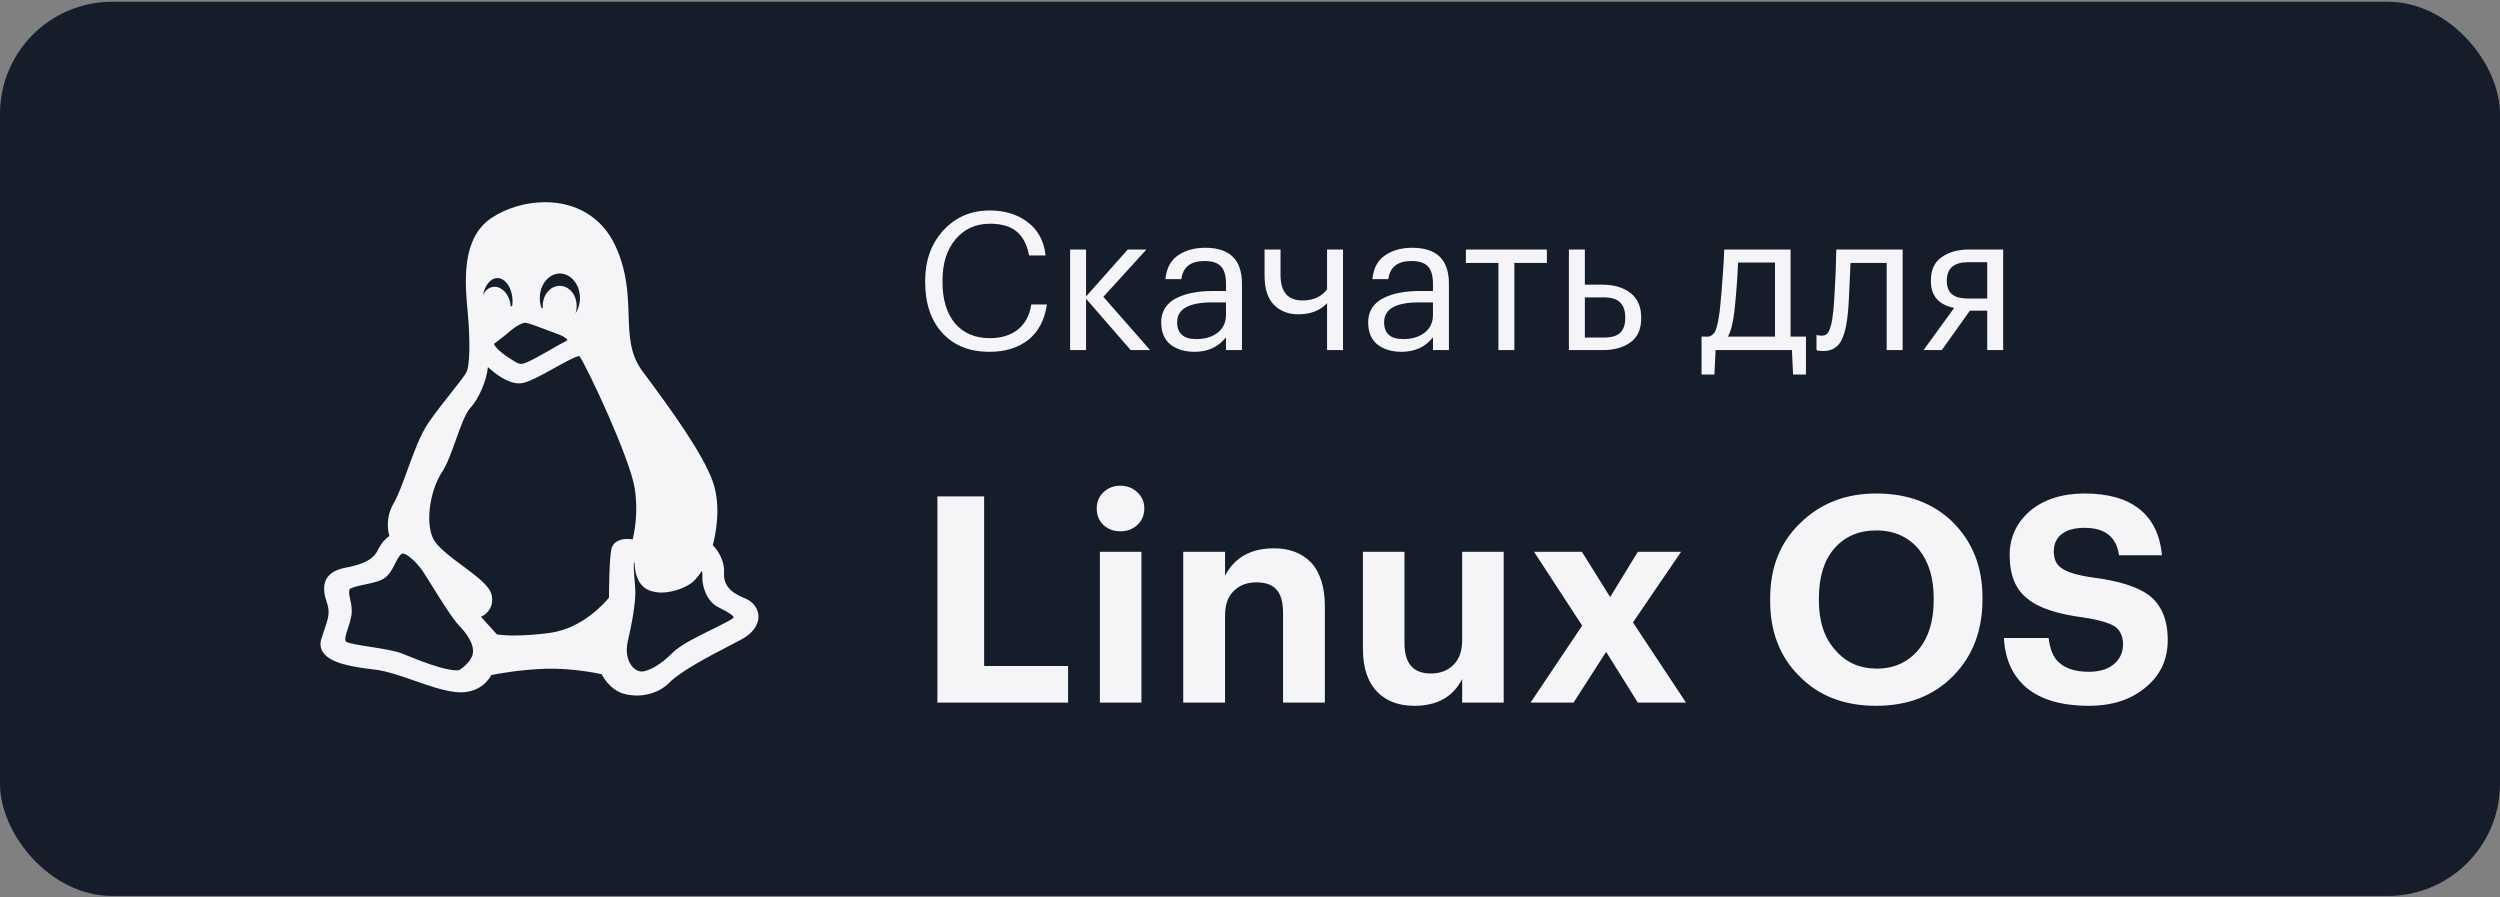 <svg width="156" height="56" viewBox="0 0 156 56" fill="none" xmlns="http://www.w3.org/2000/svg">
<rect x="0" y="0" width="156" height="56" fill="#808080" stroke="none"/>
<rect y="0.11" width="156" height="55.798" rx="7" fill="#151C2A"/>
<path d="M61.74 21.953C60.5 21.953 59.52 21.561 58.8 20.776C58.088 19.992 57.732 18.936 57.732 17.608V17.512C57.732 16.241 58.112 15.193 58.872 14.368C59.632 13.544 60.596 13.133 61.764 13.133C62.7 13.133 63.488 13.377 64.128 13.864C64.776 14.352 65.148 15.044 65.244 15.941H64.212C64.092 15.277 63.836 14.78 63.444 14.453C63.06 14.124 62.504 13.96 61.776 13.96C60.888 13.96 60.172 14.284 59.628 14.932C59.084 15.572 58.812 16.428 58.812 17.5V17.596C58.812 18.692 59.072 19.552 59.592 20.177C60.12 20.793 60.844 21.101 61.764 21.101C62.476 21.101 63.056 20.924 63.504 20.573C63.96 20.212 64.244 19.689 64.356 19H65.328C65.184 19.968 64.796 20.704 64.164 21.209C63.532 21.704 62.724 21.953 61.74 21.953ZM67.77 18.64V21.845H66.774V15.569H67.77V18.497L70.374 15.569H71.538L68.85 18.52L71.766 21.845H70.554L67.77 18.64ZM74.546 21.953C73.93 21.953 73.427 21.8 73.034 21.497C72.65 21.184 72.459 20.721 72.459 20.105C72.459 19.761 72.543 19.46 72.71 19.204C72.886 18.941 73.126 18.736 73.43 18.593C73.734 18.441 74.067 18.332 74.427 18.268C74.787 18.197 75.178 18.16 75.603 18.16H76.502V17.704C76.502 17.201 76.398 16.84 76.191 16.625C75.983 16.401 75.638 16.288 75.159 16.288C74.294 16.288 73.814 16.665 73.719 17.416H72.722C72.787 16.744 73.046 16.253 73.502 15.941C73.966 15.62 74.534 15.46 75.207 15.46C76.734 15.46 77.499 16.209 77.499 17.704V21.845H76.502V21.052C76.022 21.652 75.371 21.953 74.546 21.953ZM74.642 21.16C75.186 21.16 75.63 21.029 75.975 20.765C76.326 20.492 76.502 20.12 76.502 19.648V18.869H75.638C74.183 18.869 73.454 19.28 73.454 20.105C73.454 20.808 73.85 21.16 74.642 21.16ZM82.809 21.845V18.916C82.377 19.381 81.777 19.613 81.009 19.613C80.393 19.613 79.889 19.416 79.497 19.024C79.105 18.625 78.909 18.017 78.909 17.201V15.569H79.905V17.152C79.905 18.216 80.361 18.748 81.273 18.748C81.953 18.748 82.465 18.517 82.809 18.052V15.569H83.805V21.845H82.809ZM87.461 21.953C86.845 21.953 86.341 21.8 85.949 21.497C85.565 21.184 85.373 20.721 85.373 20.105C85.373 19.761 85.457 19.46 85.625 19.204C85.801 18.941 86.041 18.736 86.345 18.593C86.649 18.441 86.981 18.332 87.341 18.268C87.701 18.197 88.093 18.16 88.517 18.16H89.417V17.704C89.417 17.201 89.313 16.84 89.105 16.625C88.897 16.401 88.553 16.288 88.073 16.288C87.209 16.288 86.729 16.665 86.633 17.416H85.637C85.701 16.744 85.961 16.253 86.417 15.941C86.881 15.62 87.449 15.46 88.121 15.46C89.649 15.46 90.413 16.209 90.413 17.704V21.845H89.417V21.052C88.937 21.652 88.285 21.953 87.461 21.953ZM87.557 21.16C88.101 21.16 88.545 21.029 88.889 20.765C89.241 20.492 89.417 20.12 89.417 19.648V18.869H88.553C87.097 18.869 86.369 19.28 86.369 20.105C86.369 20.808 86.765 21.16 87.557 21.16ZM96.525 16.409H94.497V21.845H93.501V16.409H91.473V15.569H96.525V16.409ZM97.899 15.569H98.895V17.765H100.011C100.715 17.765 101.291 17.936 101.739 18.28C102.187 18.625 102.411 19.137 102.411 19.817V19.852C102.411 20.541 102.187 21.044 101.739 21.364C101.299 21.684 100.723 21.845 100.011 21.845H97.899V15.569ZM100.071 21.064C100.551 21.064 100.895 20.965 101.103 20.765C101.311 20.556 101.415 20.253 101.415 19.852V19.817C101.415 19.384 101.307 19.069 101.091 18.869C100.883 18.66 100.543 18.556 100.071 18.556H98.895V21.064H100.071ZM108.228 19.421C108.14 20.157 108.004 20.684 107.82 21.005H110.76V16.384H108.456C108.416 17.36 108.34 18.372 108.228 19.421ZM106.98 23.369H106.176V21.005H106.62C106.844 20.948 107 20.788 107.088 20.524C107.176 20.253 107.252 19.864 107.316 19.36C107.388 18.712 107.456 17.896 107.52 16.913C107.552 16.473 107.576 16.024 107.592 15.569H111.732V21.005H112.692V23.369H111.888L111.816 21.845H107.052L106.98 23.369ZM115.317 19.421C115.245 20.285 115.093 20.916 114.861 21.317C114.629 21.709 114.265 21.904 113.769 21.904C113.665 21.904 113.557 21.896 113.445 21.881L113.349 21.845V20.896L113.433 20.921C113.513 20.936 113.597 20.945 113.685 20.945C113.813 20.945 113.917 20.909 113.997 20.837C114.085 20.756 114.153 20.633 114.201 20.465C114.257 20.297 114.297 20.14 114.321 19.997C114.345 19.845 114.373 19.633 114.405 19.36C114.437 19.073 114.485 18.256 114.549 16.913L114.585 15.569H118.725V21.845H117.729V16.409H115.473C115.401 18.137 115.349 19.14 115.317 19.421ZM122.826 16.36C121.93 16.36 121.482 16.741 121.482 17.5V17.537C121.482 17.896 121.586 18.169 121.794 18.352C122.002 18.537 122.346 18.628 122.826 18.628H124.002V16.36H122.826ZM121.17 21.845H120.03L121.938 19.216C120.97 19.017 120.486 18.456 120.486 17.537V17.5C120.486 16.845 120.71 16.36 121.158 16.049C121.606 15.729 122.182 15.569 122.886 15.569H124.998V21.845H124.002V19.384H122.922L121.17 21.845ZM58.494 30.974H61.41V41.559H66.648V43.844H58.494V30.974ZM70.973 32.757C70.685 33.02 70.331 33.153 69.911 33.153C69.491 33.153 69.137 33.02 68.849 32.757C68.573 32.48 68.435 32.139 68.435 31.73C68.435 31.323 68.573 30.986 68.849 30.723C69.137 30.447 69.491 30.308 69.911 30.308C70.331 30.308 70.685 30.447 70.973 30.723C71.261 30.986 71.405 31.323 71.405 31.73C71.405 32.139 71.261 32.48 70.973 32.757ZM68.633 34.431H71.225V43.844H68.633V34.431ZM73.834 34.431H76.444V35.925C77.032 34.785 78.052 34.215 79.504 34.215C80.452 34.215 81.214 34.502 81.79 35.078C82.378 35.703 82.672 36.627 82.672 37.85V43.844H80.062V38.228C80.062 37.581 79.93 37.106 79.666 36.806C79.402 36.495 78.982 36.339 78.406 36.339C77.818 36.339 77.344 36.519 76.984 36.879C76.624 37.227 76.444 37.736 76.444 38.408V43.844H73.834V34.431ZM88.251 44.042C87.291 44.042 86.529 43.761 85.965 43.197C85.353 42.584 85.047 41.684 85.047 40.496V34.431H87.639V40.136C87.639 41.397 88.185 42.026 89.277 42.026C89.853 42.026 90.321 41.852 90.681 41.505C91.053 41.145 91.239 40.629 91.239 39.956V34.431H93.831V43.844H91.239V42.368C90.675 43.484 89.679 44.042 88.251 44.042ZM98.728 39.038L95.722 34.431H98.71L100.474 37.257L102.202 34.431H104.902L101.896 38.84L105.208 43.844H102.202L100.222 40.676L98.188 43.844H95.506L98.728 39.038ZM114.525 40.569C115.185 41.337 116.049 41.721 117.117 41.721C118.185 41.721 119.049 41.331 119.709 40.55C120.345 39.782 120.663 38.751 120.663 37.455V37.31C120.663 36.062 120.351 35.048 119.727 34.269C119.067 33.489 118.185 33.099 117.081 33.099C115.989 33.099 115.113 33.477 114.453 34.233C113.817 34.977 113.499 36.008 113.499 37.328V37.472C113.499 38.781 113.841 39.812 114.525 40.569ZM121.887 42.17C120.663 43.419 119.055 44.042 117.063 44.042C115.071 44.042 113.469 43.419 112.257 42.17C111.057 40.971 110.457 39.41 110.457 37.49V37.346C110.457 35.403 111.087 33.831 112.347 32.63C113.595 31.407 115.173 30.794 117.081 30.794C119.037 30.794 120.627 31.389 121.851 32.577C123.087 33.812 123.705 35.379 123.705 37.275V37.419C123.705 39.35 123.099 40.934 121.887 42.17ZM130.353 44.042C128.637 44.042 127.329 43.658 126.429 42.891C125.577 42.158 125.115 41.133 125.043 39.812H127.833C127.917 40.496 128.115 40.989 128.427 41.288C128.847 41.709 129.489 41.919 130.353 41.919C131.001 41.919 131.517 41.763 131.901 41.45C132.285 41.127 132.477 40.712 132.477 40.209C132.477 39.717 132.309 39.344 131.973 39.093C131.601 38.864 130.959 38.678 130.047 38.535C128.355 38.319 127.173 37.922 126.501 37.346C125.769 36.782 125.403 35.877 125.403 34.629C125.403 33.536 125.829 32.618 126.681 31.875C127.557 31.154 128.691 30.794 130.083 30.794C131.547 30.794 132.687 31.119 133.503 31.767C134.319 32.414 134.787 33.374 134.907 34.647H132.225C132.069 33.507 131.355 32.937 130.083 32.937C129.459 32.937 128.979 33.069 128.643 33.333C128.319 33.596 128.157 33.95 128.157 34.395C128.157 34.886 128.313 35.234 128.625 35.438C128.949 35.691 129.591 35.889 130.551 36.032C132.183 36.236 133.359 36.602 134.079 37.13C134.871 37.73 135.267 38.666 135.267 39.938C135.267 41.127 134.829 42.093 133.953 42.837C133.029 43.641 131.829 44.042 130.353 44.042Z" fill="#F5F5F7"/>
<path d="M46.481 37.334C45.544 36.965 45.141 36.475 45.18 35.744C45.22 34.889 44.716 34.264 44.477 34.016C44.621 33.485 45.044 31.647 44.477 30.05C43.868 28.342 42.008 25.732 40.09 23.166C39.304 22.111 39.268 20.967 39.224 19.64C39.184 18.375 39.136 16.941 38.403 15.347C37.607 13.612 36.008 12.617 34.016 12.617C32.831 12.617 31.616 12.973 30.678 13.594C28.761 14.867 29.015 17.642 29.184 19.478C29.207 19.729 29.228 19.967 29.241 20.171C29.353 21.969 29.251 22.917 29.118 23.205C29.032 23.393 28.609 23.929 28.162 24.496C27.697 25.082 27.172 25.747 26.744 26.366C26.23 27.112 25.816 28.252 25.415 29.353C25.122 30.162 24.845 30.922 24.575 31.377C24.203 32.005 24.103 32.748 24.295 33.447C24.102 33.576 23.822 33.831 23.586 34.31C23.301 34.896 22.722 35.21 21.519 35.433C20.966 35.542 20.585 35.766 20.386 36.098C20.096 36.581 20.254 37.189 20.398 37.604C20.611 38.215 20.478 38.601 20.238 39.302C20.182 39.464 20.118 39.649 20.056 39.85C19.955 40.169 19.991 40.459 20.163 40.712C20.618 41.38 21.944 41.616 23.308 41.771C24.124 41.864 25.016 42.178 25.878 42.481C26.724 42.779 27.598 43.086 28.392 43.179C28.51 43.194 28.629 43.201 28.748 43.201C29.948 43.201 30.49 42.435 30.661 42.12C31.092 42.036 32.578 41.765 34.11 41.729C35.642 41.692 37.119 41.977 37.538 42.068C37.67 42.31 38.018 42.865 38.571 43.15C38.876 43.31 39.299 43.402 39.731 43.402C40.194 43.402 41.076 43.296 41.774 42.59C42.471 41.884 44.208 40.974 45.477 40.314C45.76 40.167 46.026 40.029 46.258 39.904C46.971 39.524 47.36 38.98 47.326 38.413C47.298 37.942 46.974 37.529 46.481 37.334ZM30.694 37.198C30.605 36.596 29.8 36 28.869 35.309C28.107 34.744 27.244 34.104 27.006 33.562C26.514 32.443 26.902 30.476 27.578 29.463C27.912 28.956 28.184 28.187 28.448 27.444C28.733 26.64 29.027 25.81 29.356 25.447C29.876 24.879 30.36 23.775 30.446 22.905C30.934 23.354 31.692 23.923 32.391 23.923C32.497 23.923 32.602 23.91 32.704 23.882C33.184 23.749 33.887 23.358 34.568 22.979C35.155 22.653 35.879 22.25 36.152 22.214C36.619 22.859 39.334 28.64 39.611 30.495C39.767 31.546 39.724 32.616 39.482 33.653C39.375 33.639 39.267 33.631 39.159 33.631C38.403 33.631 38.203 34.027 38.151 34.265C38.016 34.88 38.002 36.85 38.001 37.293C37.728 37.627 36.345 39.201 34.361 39.484C33.618 39.592 32.868 39.649 32.116 39.654C31.746 39.658 31.376 39.636 31.01 39.589L30.012 38.49C30.404 38.304 30.798 37.909 30.694 37.198ZM31.96 19.092C31.928 19.105 31.898 19.119 31.868 19.133C31.865 19.067 31.858 19.001 31.847 18.936C31.738 18.333 31.322 17.895 30.858 17.895C30.823 17.895 30.787 17.898 30.752 17.903C30.476 17.948 30.26 18.147 30.141 18.429C30.245 17.809 30.61 17.352 31.044 17.352C31.552 17.352 31.982 18.011 31.982 18.792C31.982 18.892 31.974 18.992 31.96 19.092ZM35.914 19.556C35.961 19.408 35.985 19.254 35.984 19.099C35.984 18.391 35.517 17.837 34.921 17.837C34.339 17.837 33.865 18.403 33.865 19.099C33.865 19.147 33.867 19.194 33.872 19.242L33.784 19.209C33.717 19.013 33.683 18.808 33.683 18.601C33.683 17.755 34.245 17.066 34.937 17.066C35.628 17.066 36.19 17.755 36.19 18.601C36.193 18.938 36.097 19.269 35.914 19.556ZM35.404 21.204C35.394 21.247 35.373 21.266 35.138 21.384C35.018 21.442 34.872 21.516 34.688 21.624L34.565 21.696C34.07 21.985 32.911 22.661 32.596 22.701C32.383 22.728 32.25 22.648 31.953 22.454C31.886 22.41 31.815 22.364 31.739 22.317C31.203 21.978 30.859 21.606 30.819 21.46C30.994 21.33 31.427 21.005 31.648 20.813C32.098 20.41 32.551 20.14 32.775 20.14C32.786 20.14 32.798 20.141 32.809 20.142C33.072 20.188 33.722 20.437 34.196 20.619C34.416 20.703 34.605 20.776 34.738 20.822C35.158 20.961 35.377 21.138 35.404 21.204ZM39.175 40.016C39.412 38.988 39.685 37.591 39.641 36.766C39.63 36.579 39.613 36.375 39.597 36.178C39.566 35.809 39.519 35.262 39.567 35.1C39.577 35.096 39.588 35.092 39.598 35.089C39.598 35.56 39.707 36.5 40.488 36.828C40.738 36.929 41.008 36.979 41.279 36.975C42.062 36.975 42.93 36.606 43.286 36.264C43.48 36.069 43.651 35.853 43.794 35.621C43.827 35.719 43.839 35.822 43.829 35.924C43.783 36.619 44.134 37.54 44.802 37.881L44.899 37.93C45.139 38.05 45.769 38.369 45.779 38.521C45.77 38.54 45.756 38.557 45.739 38.57C45.579 38.709 45.024 38.983 44.485 39.248C43.529 39.717 42.445 40.248 41.959 40.742C41.274 41.435 40.499 41.901 40.031 41.901C39.979 41.902 39.927 41.895 39.878 41.881C39.369 41.727 38.95 41.022 39.175 40.016ZM21.852 37.394C21.8 37.16 21.759 36.977 21.803 36.798C21.835 36.666 22.514 36.524 22.803 36.464C23.21 36.379 23.632 36.291 23.907 36.13C24.28 35.913 24.482 35.514 24.66 35.159C24.788 34.904 24.922 34.639 25.08 34.553C25.095 34.545 25.111 34.541 25.128 34.542C25.425 34.542 26.048 35.141 26.406 35.679C26.497 35.814 26.666 36.085 26.86 36.399C27.443 37.338 28.242 38.623 28.66 39.054C29.036 39.441 29.644 40.186 29.494 40.824C29.384 41.32 28.801 41.722 28.664 41.812C28.603 41.824 28.541 41.829 28.48 41.828C27.68 41.828 26.102 41.19 25.253 40.846L25.128 40.795C24.654 40.603 23.88 40.484 23.132 40.368C22.536 40.275 21.721 40.148 21.586 40.033C21.477 39.915 21.604 39.531 21.716 39.192C21.804 38.944 21.875 38.69 21.925 38.432C21.989 38.012 21.913 37.668 21.852 37.394Z" fill="#F5F5F7"/>
</svg>
